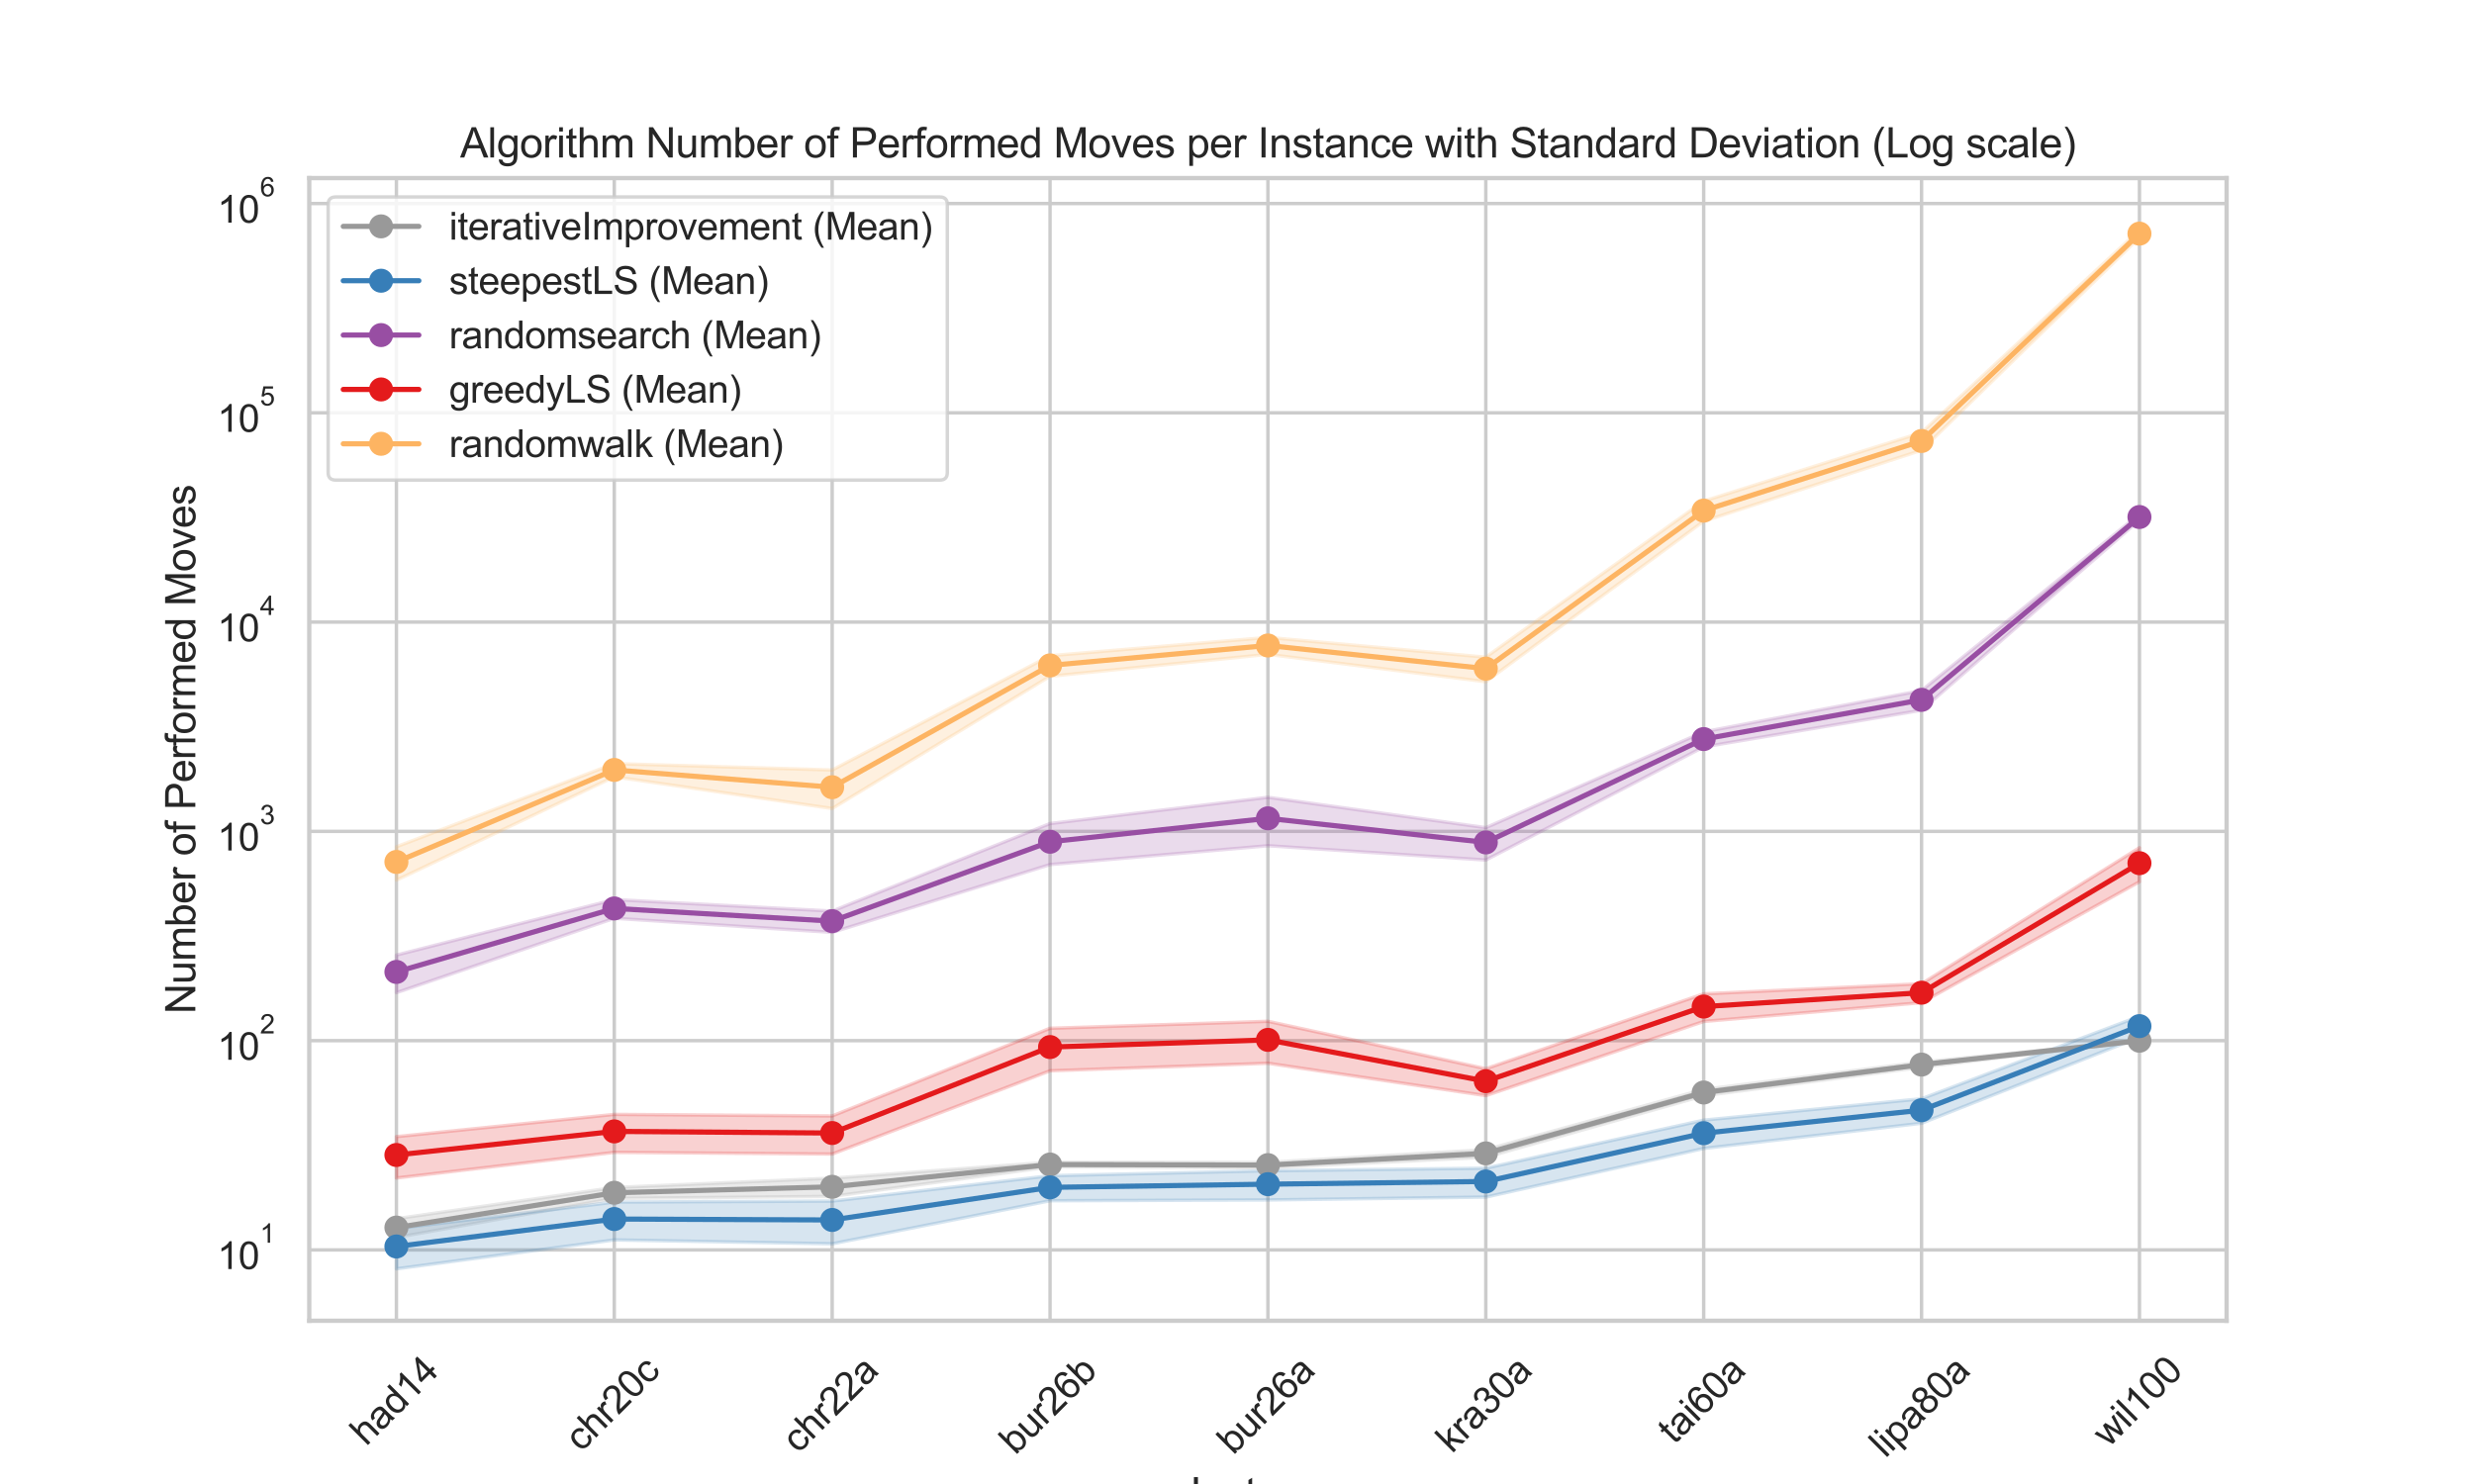 <?xml version="1.0" encoding="utf-8" standalone="no"?>
<!DOCTYPE svg PUBLIC "-//W3C//DTD SVG 1.1//EN"
  "http://www.w3.org/Graphics/SVG/1.1/DTD/svg11.dtd">
<svg xmlns:xlink="http://www.w3.org/1999/xlink" width="720pt" height="432pt" viewBox="0 0 720 432" xmlns="http://www.w3.org/2000/svg" version="1.1">
 <defs>
  <style type="text/css">*{stroke-linejoin: round; stroke-linecap: butt}</style>
 </defs>
 <g id="figure_1">
  <g id="patch_1">
   <path d="M 0 432 
L 720 432 
L 720 0 
L 0 0 
z
" style="fill: #ffffff"/>
  </g>
  <g id="axes_1">
   <g id="patch_2">
    <path d="M 90 384.48 
L 648 384.48 
L 648 51.84 
L 90 51.84 
z
" style="fill: #ffffff"/>
   </g>
   <g id="matplotlib.axis_1">
    <g id="xtick_1">
     <g id="line2d_1">
      <path d="M 115.364 384.48 
L 115.364 51.84 
" clip-path="url(#pacbc049c30)" style="fill: none; stroke: #cccccc; stroke-linecap: round"/>
     </g>
     <g id="text_1">
      <!-- had14 -->
      <g style="fill: #262626" transform="translate(106.561 421.174) rotate(-45) scale(0.11 -0.11)">
       <defs>
        <path id="ArialMT-68" d="M 422 0 
L 422 4581 
L 984 4581 
L 984 2938 
Q 1378 3394 1978 3394 
Q 2347 3394 2619 3248 
Q 2891 3103 3008 2847 
Q 3125 2591 3125 2103 
L 3125 0 
L 2563 0 
L 2563 2103 
Q 2563 2525 2380 2717 
Q 2197 2909 1863 2909 
Q 1613 2909 1392 2779 
Q 1172 2650 1078 2428 
Q 984 2206 984 1816 
L 984 0 
L 422 0 
z
" transform="scale(0.016)"/>
        <path id="ArialMT-61" d="M 2588 409 
Q 2275 144 1986 34 
Q 1697 -75 1366 -75 
Q 819 -75 525 192 
Q 231 459 231 875 
Q 231 1119 342 1320 
Q 453 1522 633 1644 
Q 813 1766 1038 1828 
Q 1203 1872 1538 1913 
Q 2219 1994 2541 2106 
Q 2544 2222 2544 2253 
Q 2544 2597 2384 2738 
Q 2169 2928 1744 2928 
Q 1347 2928 1158 2789 
Q 969 2650 878 2297 
L 328 2372 
Q 403 2725 575 2942 
Q 747 3159 1072 3276 
Q 1397 3394 1825 3394 
Q 2250 3394 2515 3294 
Q 2781 3194 2906 3042 
Q 3031 2891 3081 2659 
Q 3109 2516 3109 2141 
L 3109 1391 
Q 3109 606 3145 398 
Q 3181 191 3288 0 
L 2700 0 
Q 2613 175 2588 409 
z
M 2541 1666 
Q 2234 1541 1622 1453 
Q 1275 1403 1131 1340 
Q 988 1278 909 1158 
Q 831 1038 831 891 
Q 831 666 1001 516 
Q 1172 366 1500 366 
Q 1825 366 2078 508 
Q 2331 650 2450 897 
Q 2541 1088 2541 1459 
L 2541 1666 
z
" transform="scale(0.016)"/>
        <path id="ArialMT-64" d="M 2575 0 
L 2575 419 
Q 2259 -75 1647 -75 
Q 1250 -75 917 144 
Q 584 363 401 755 
Q 219 1147 219 1656 
Q 219 2153 384 2558 
Q 550 2963 881 3178 
Q 1213 3394 1622 3394 
Q 1922 3394 2156 3267 
Q 2391 3141 2538 2938 
L 2538 4581 
L 3097 4581 
L 3097 0 
L 2575 0 
z
M 797 1656 
Q 797 1019 1065 703 
Q 1334 388 1700 388 
Q 2069 388 2326 689 
Q 2584 991 2584 1609 
Q 2584 2291 2321 2609 
Q 2059 2928 1675 2928 
Q 1300 2928 1048 2622 
Q 797 2316 797 1656 
z
" transform="scale(0.016)"/>
        <path id="ArialMT-31" d="M 2384 0 
L 1822 0 
L 1822 3584 
Q 1619 3391 1289 3197 
Q 959 3003 697 2906 
L 697 3450 
Q 1169 3672 1522 3987 
Q 1875 4303 2022 4600 
L 2384 4600 
L 2384 0 
z
" transform="scale(0.016)"/>
        <path id="ArialMT-34" d="M 2069 0 
L 2069 1097 
L 81 1097 
L 81 1613 
L 2172 4581 
L 2631 4581 
L 2631 1613 
L 3250 1613 
L 3250 1097 
L 2631 1097 
L 2631 0 
L 2069 0 
z
M 2069 1613 
L 2069 3678 
L 634 1613 
L 2069 1613 
z
" transform="scale(0.016)"/>
       </defs>
       <use xlink:href="#ArialMT-68"/>
       <use xlink:href="#ArialMT-61" transform="translate(55.615 0)"/>
       <use xlink:href="#ArialMT-64" transform="translate(111.23 0)"/>
       <use xlink:href="#ArialMT-31" transform="translate(166.846 0)"/>
       <use xlink:href="#ArialMT-34" transform="translate(222.461 0)"/>
      </g>
     </g>
    </g>
    <g id="xtick_2">
     <g id="line2d_2">
      <path d="M 178.773 384.48 
L 178.773 51.84 
" clip-path="url(#pacbc049c30)" style="fill: none; stroke: #cccccc; stroke-linecap: round"/>
     </g>
     <g id="text_2">
      <!-- chr20c -->
      <g style="fill: #262626" transform="translate(169.111 422.892) rotate(-45) scale(0.11 -0.11)">
       <defs>
        <path id="ArialMT-63" d="M 2588 1216 
L 3141 1144 
Q 3050 572 2676 248 
Q 2303 -75 1759 -75 
Q 1078 -75 664 370 
Q 250 816 250 1647 
Q 250 2184 428 2587 
Q 606 2991 970 3192 
Q 1334 3394 1763 3394 
Q 2303 3394 2647 3120 
Q 2991 2847 3088 2344 
L 2541 2259 
Q 2463 2594 2264 2762 
Q 2066 2931 1784 2931 
Q 1359 2931 1093 2626 
Q 828 2322 828 1663 
Q 828 994 1084 691 
Q 1341 388 1753 388 
Q 2084 388 2306 591 
Q 2528 794 2588 1216 
z
" transform="scale(0.016)"/>
        <path id="ArialMT-72" d="M 416 0 
L 416 3319 
L 922 3319 
L 922 2816 
Q 1116 3169 1280 3281 
Q 1444 3394 1641 3394 
Q 1925 3394 2219 3213 
L 2025 2691 
Q 1819 2813 1613 2813 
Q 1428 2813 1281 2702 
Q 1134 2591 1072 2394 
Q 978 2094 978 1738 
L 978 0 
L 416 0 
z
" transform="scale(0.016)"/>
        <path id="ArialMT-32" d="M 3222 541 
L 3222 0 
L 194 0 
Q 188 203 259 391 
Q 375 700 629 1000 
Q 884 1300 1366 1694 
Q 2113 2306 2375 2664 
Q 2638 3022 2638 3341 
Q 2638 3675 2398 3904 
Q 2159 4134 1775 4134 
Q 1369 4134 1125 3890 
Q 881 3647 878 3216 
L 300 3275 
Q 359 3922 746 4261 
Q 1134 4600 1788 4600 
Q 2447 4600 2831 4234 
Q 3216 3869 3216 3328 
Q 3216 3053 3103 2787 
Q 2991 2522 2730 2228 
Q 2469 1934 1863 1422 
Q 1356 997 1212 845 
Q 1069 694 975 541 
L 3222 541 
z
" transform="scale(0.016)"/>
        <path id="ArialMT-30" d="M 266 2259 
Q 266 3072 433 3567 
Q 600 4063 929 4331 
Q 1259 4600 1759 4600 
Q 2128 4600 2406 4451 
Q 2684 4303 2865 4023 
Q 3047 3744 3150 3342 
Q 3253 2941 3253 2259 
Q 3253 1453 3087 958 
Q 2922 463 2592 192 
Q 2263 -78 1759 -78 
Q 1097 -78 719 397 
Q 266 969 266 2259 
z
M 844 2259 
Q 844 1131 1108 757 
Q 1372 384 1759 384 
Q 2147 384 2411 759 
Q 2675 1134 2675 2259 
Q 2675 3391 2411 3762 
Q 2147 4134 1753 4134 
Q 1366 4134 1134 3806 
Q 844 3388 844 2259 
z
" transform="scale(0.016)"/>
       </defs>
       <use xlink:href="#ArialMT-63"/>
       <use xlink:href="#ArialMT-68" transform="translate(50 0)"/>
       <use xlink:href="#ArialMT-72" transform="translate(105.615 0)"/>
       <use xlink:href="#ArialMT-32" transform="translate(138.916 0)"/>
       <use xlink:href="#ArialMT-30" transform="translate(194.531 0)"/>
       <use xlink:href="#ArialMT-63" transform="translate(250.146 0)"/>
      </g>
     </g>
    </g>
    <g id="xtick_3">
     <g id="line2d_3">
      <path d="M 242.182 384.48 
L 242.182 51.84 
" clip-path="url(#pacbc049c30)" style="fill: none; stroke: #cccccc; stroke-linecap: round"/>
     </g>
     <g id="text_3">
      <!-- chr22a -->
      <g style="fill: #262626" transform="translate(232.302 423.328) rotate(-45) scale(0.11 -0.11)">
       <use xlink:href="#ArialMT-63"/>
       <use xlink:href="#ArialMT-68" transform="translate(50 0)"/>
       <use xlink:href="#ArialMT-72" transform="translate(105.615 0)"/>
       <use xlink:href="#ArialMT-32" transform="translate(138.916 0)"/>
       <use xlink:href="#ArialMT-32" transform="translate(194.531 0)"/>
       <use xlink:href="#ArialMT-61" transform="translate(250.146 0)"/>
      </g>
     </g>
    </g>
    <g id="xtick_4">
     <g id="line2d_4">
      <path d="M 305.591 384.48 
L 305.591 51.84 
" clip-path="url(#pacbc049c30)" style="fill: none; stroke: #cccccc; stroke-linecap: round"/>
     </g>
     <g id="text_4">
      <!-- bur26b -->
      <g style="fill: #262626" transform="translate(295.493 423.764) rotate(-45) scale(0.11 -0.11)">
       <defs>
        <path id="ArialMT-62" d="M 941 0 
L 419 0 
L 419 4581 
L 981 4581 
L 981 2947 
Q 1338 3394 1891 3394 
Q 2197 3394 2470 3270 
Q 2744 3147 2920 2923 
Q 3097 2700 3197 2384 
Q 3297 2069 3297 1709 
Q 3297 856 2875 390 
Q 2453 -75 1863 -75 
Q 1275 -75 941 416 
L 941 0 
z
M 934 1684 
Q 934 1088 1097 822 
Q 1363 388 1816 388 
Q 2184 388 2453 708 
Q 2722 1028 2722 1663 
Q 2722 2313 2464 2622 
Q 2206 2931 1841 2931 
Q 1472 2931 1203 2611 
Q 934 2291 934 1684 
z
" transform="scale(0.016)"/>
        <path id="ArialMT-75" d="M 2597 0 
L 2597 488 
Q 2209 -75 1544 -75 
Q 1250 -75 995 37 
Q 741 150 617 320 
Q 494 491 444 738 
Q 409 903 409 1263 
L 409 3319 
L 972 3319 
L 972 1478 
Q 972 1038 1006 884 
Q 1059 663 1231 536 
Q 1403 409 1656 409 
Q 1909 409 2131 539 
Q 2353 669 2445 892 
Q 2538 1116 2538 1541 
L 2538 3319 
L 3100 3319 
L 3100 0 
L 2597 0 
z
" transform="scale(0.016)"/>
        <path id="ArialMT-36" d="M 3184 3459 
L 2625 3416 
Q 2550 3747 2413 3897 
Q 2184 4138 1850 4138 
Q 1581 4138 1378 3988 
Q 1113 3794 959 3422 
Q 806 3050 800 2363 
Q 1003 2672 1297 2822 
Q 1591 2972 1913 2972 
Q 2475 2972 2870 2558 
Q 3266 2144 3266 1488 
Q 3266 1056 3080 686 
Q 2894 316 2569 119 
Q 2244 -78 1831 -78 
Q 1128 -78 684 439 
Q 241 956 241 2144 
Q 241 3472 731 4075 
Q 1159 4600 1884 4600 
Q 2425 4600 2770 4297 
Q 3116 3994 3184 3459 
z
M 888 1484 
Q 888 1194 1011 928 
Q 1134 663 1356 523 
Q 1578 384 1822 384 
Q 2178 384 2434 671 
Q 2691 959 2691 1453 
Q 2691 1928 2437 2201 
Q 2184 2475 1800 2475 
Q 1419 2475 1153 2201 
Q 888 1928 888 1484 
z
" transform="scale(0.016)"/>
       </defs>
       <use xlink:href="#ArialMT-62"/>
       <use xlink:href="#ArialMT-75" transform="translate(55.615 0)"/>
       <use xlink:href="#ArialMT-72" transform="translate(111.23 0)"/>
       <use xlink:href="#ArialMT-32" transform="translate(144.531 0)"/>
       <use xlink:href="#ArialMT-36" transform="translate(200.146 0)"/>
       <use xlink:href="#ArialMT-62" transform="translate(255.762 0)"/>
      </g>
     </g>
    </g>
    <g id="xtick_5">
     <g id="line2d_5">
      <path d="M 369 384.48 
L 369 51.84 
" clip-path="url(#pacbc049c30)" style="fill: none; stroke: #cccccc; stroke-linecap: round"/>
     </g>
     <g id="text_5">
      <!-- bur26a -->
      <g style="fill: #262626" transform="translate(358.902 423.764) rotate(-45) scale(0.11 -0.11)">
       <use xlink:href="#ArialMT-62"/>
       <use xlink:href="#ArialMT-75" transform="translate(55.615 0)"/>
       <use xlink:href="#ArialMT-72" transform="translate(111.23 0)"/>
       <use xlink:href="#ArialMT-32" transform="translate(144.531 0)"/>
       <use xlink:href="#ArialMT-36" transform="translate(200.146 0)"/>
       <use xlink:href="#ArialMT-61" transform="translate(255.762 0)"/>
      </g>
     </g>
    </g>
    <g id="xtick_6">
     <g id="line2d_6">
      <path d="M 432.409 384.48 
L 432.409 51.84 
" clip-path="url(#pacbc049c30)" style="fill: none; stroke: #cccccc; stroke-linecap: round"/>
     </g>
     <g id="text_6">
      <!-- kra30a -->
      <g style="fill: #262626" transform="translate(422.53 423.328) rotate(-45) scale(0.11 -0.11)">
       <defs>
        <path id="ArialMT-6b" d="M 425 0 
L 425 4581 
L 988 4581 
L 988 1969 
L 2319 3319 
L 3047 3319 
L 1778 2088 
L 3175 0 
L 2481 0 
L 1384 1697 
L 988 1316 
L 988 0 
L 425 0 
z
" transform="scale(0.016)"/>
        <path id="ArialMT-33" d="M 269 1209 
L 831 1284 
Q 928 806 1161 595 
Q 1394 384 1728 384 
Q 2125 384 2398 659 
Q 2672 934 2672 1341 
Q 2672 1728 2419 1979 
Q 2166 2231 1775 2231 
Q 1616 2231 1378 2169 
L 1441 2663 
Q 1497 2656 1531 2656 
Q 1891 2656 2178 2843 
Q 2466 3031 2466 3422 
Q 2466 3731 2256 3934 
Q 2047 4138 1716 4138 
Q 1388 4138 1169 3931 
Q 950 3725 888 3313 
L 325 3413 
Q 428 3978 793 4289 
Q 1159 4600 1703 4600 
Q 2078 4600 2393 4439 
Q 2709 4278 2876 4000 
Q 3044 3722 3044 3409 
Q 3044 3113 2884 2869 
Q 2725 2625 2413 2481 
Q 2819 2388 3044 2092 
Q 3269 1797 3269 1353 
Q 3269 753 2831 336 
Q 2394 -81 1725 -81 
Q 1122 -81 723 278 
Q 325 638 269 1209 
z
" transform="scale(0.016)"/>
       </defs>
       <use xlink:href="#ArialMT-6b"/>
       <use xlink:href="#ArialMT-72" transform="translate(50 0)"/>
       <use xlink:href="#ArialMT-61" transform="translate(83.301 0)"/>
       <use xlink:href="#ArialMT-33" transform="translate(138.916 0)"/>
       <use xlink:href="#ArialMT-30" transform="translate(194.531 0)"/>
       <use xlink:href="#ArialMT-61" transform="translate(250.146 0)"/>
      </g>
     </g>
    </g>
    <g id="xtick_7">
     <g id="line2d_7">
      <path d="M 495.818 384.48 
L 495.818 51.84 
" clip-path="url(#pacbc049c30)" style="fill: none; stroke: #cccccc; stroke-linecap: round"/>
     </g>
     <g id="text_7">
      <!-- tai60a -->
      <g style="fill: #262626" transform="translate(487.234 420.738) rotate(-45) scale(0.11 -0.11)">
       <defs>
        <path id="ArialMT-74" d="M 1650 503 
L 1731 6 
Q 1494 -44 1306 -44 
Q 1000 -44 831 53 
Q 663 150 594 308 
Q 525 466 525 972 
L 525 2881 
L 113 2881 
L 113 3319 
L 525 3319 
L 525 4141 
L 1084 4478 
L 1084 3319 
L 1650 3319 
L 1650 2881 
L 1084 2881 
L 1084 941 
Q 1084 700 1114 631 
Q 1144 563 1211 522 
Q 1278 481 1403 481 
Q 1497 481 1650 503 
z
" transform="scale(0.016)"/>
        <path id="ArialMT-69" d="M 425 3934 
L 425 4581 
L 988 4581 
L 988 3934 
L 425 3934 
z
M 425 0 
L 425 3319 
L 988 3319 
L 988 0 
L 425 0 
z
" transform="scale(0.016)"/>
       </defs>
       <use xlink:href="#ArialMT-74"/>
       <use xlink:href="#ArialMT-61" transform="translate(27.783 0)"/>
       <use xlink:href="#ArialMT-69" transform="translate(83.398 0)"/>
       <use xlink:href="#ArialMT-36" transform="translate(105.615 0)"/>
       <use xlink:href="#ArialMT-30" transform="translate(161.23 0)"/>
       <use xlink:href="#ArialMT-61" transform="translate(216.846 0)"/>
      </g>
     </g>
    </g>
    <g id="xtick_8">
     <g id="line2d_8">
      <path d="M 559.227 384.48 
L 559.227 51.84 
" clip-path="url(#pacbc049c30)" style="fill: none; stroke: #cccccc; stroke-linecap: round"/>
     </g>
     <g id="text_8">
      <!-- lipa80a -->
      <g style="fill: #262626" transform="translate(548.708 424.654) rotate(-45) scale(0.11 -0.11)">
       <defs>
        <path id="ArialMT-6c" d="M 409 0 
L 409 4581 
L 972 4581 
L 972 0 
L 409 0 
z
" transform="scale(0.016)"/>
        <path id="ArialMT-70" d="M 422 -1272 
L 422 3319 
L 934 3319 
L 934 2888 
Q 1116 3141 1344 3267 
Q 1572 3394 1897 3394 
Q 2322 3394 2647 3175 
Q 2972 2956 3137 2557 
Q 3303 2159 3303 1684 
Q 3303 1175 3120 767 
Q 2938 359 2589 142 
Q 2241 -75 1856 -75 
Q 1575 -75 1351 44 
Q 1128 163 984 344 
L 984 -1272 
L 422 -1272 
z
M 931 1641 
Q 931 1000 1190 694 
Q 1450 388 1819 388 
Q 2194 388 2461 705 
Q 2728 1022 2728 1688 
Q 2728 2322 2467 2637 
Q 2206 2953 1844 2953 
Q 1484 2953 1207 2617 
Q 931 2281 931 1641 
z
" transform="scale(0.016)"/>
        <path id="ArialMT-38" d="M 1131 2484 
Q 781 2613 612 2850 
Q 444 3088 444 3419 
Q 444 3919 803 4259 
Q 1163 4600 1759 4600 
Q 2359 4600 2725 4251 
Q 3091 3903 3091 3403 
Q 3091 3084 2923 2848 
Q 2756 2613 2416 2484 
Q 2838 2347 3058 2040 
Q 3278 1734 3278 1309 
Q 3278 722 2862 322 
Q 2447 -78 1769 -78 
Q 1091 -78 675 323 
Q 259 725 259 1325 
Q 259 1772 486 2073 
Q 713 2375 1131 2484 
z
M 1019 3438 
Q 1019 3113 1228 2906 
Q 1438 2700 1772 2700 
Q 2097 2700 2305 2904 
Q 2513 3109 2513 3406 
Q 2513 3716 2298 3927 
Q 2084 4138 1766 4138 
Q 1444 4138 1231 3931 
Q 1019 3725 1019 3438 
z
M 838 1322 
Q 838 1081 952 856 
Q 1066 631 1291 507 
Q 1516 384 1775 384 
Q 2178 384 2440 643 
Q 2703 903 2703 1303 
Q 2703 1709 2433 1975 
Q 2163 2241 1756 2241 
Q 1359 2241 1098 1978 
Q 838 1716 838 1322 
z
" transform="scale(0.016)"/>
       </defs>
       <use xlink:href="#ArialMT-6c"/>
       <use xlink:href="#ArialMT-69" transform="translate(22.217 0)"/>
       <use xlink:href="#ArialMT-70" transform="translate(44.434 0)"/>
       <use xlink:href="#ArialMT-61" transform="translate(100.049 0)"/>
       <use xlink:href="#ArialMT-38" transform="translate(155.664 0)"/>
       <use xlink:href="#ArialMT-30" transform="translate(211.279 0)"/>
       <use xlink:href="#ArialMT-61" transform="translate(266.895 0)"/>
      </g>
     </g>
    </g>
    <g id="xtick_9">
     <g id="line2d_9">
      <path d="M 622.636 384.48 
L 622.636 51.84 
" clip-path="url(#pacbc049c30)" style="fill: none; stroke: #cccccc; stroke-linecap: round"/>
     </g>
     <g id="text_9">
      <!-- wil100 -->
      <g style="fill: #262626" transform="translate(613.622 421.597) rotate(-45) scale(0.11 -0.11)">
       <defs>
        <path id="ArialMT-77" d="M 1034 0 
L 19 3319 
L 600 3319 
L 1128 1403 
L 1325 691 
Q 1338 744 1497 1375 
L 2025 3319 
L 2603 3319 
L 3100 1394 
L 3266 759 
L 3456 1400 
L 4025 3319 
L 4572 3319 
L 3534 0 
L 2950 0 
L 2422 1988 
L 2294 2553 
L 1622 0 
L 1034 0 
z
" transform="scale(0.016)"/>
       </defs>
       <use xlink:href="#ArialMT-77"/>
       <use xlink:href="#ArialMT-69" transform="translate(72.217 0)"/>
       <use xlink:href="#ArialMT-6c" transform="translate(94.434 0)"/>
       <use xlink:href="#ArialMT-31" transform="translate(116.65 0)"/>
       <use xlink:href="#ArialMT-30" transform="translate(172.266 0)"/>
       <use xlink:href="#ArialMT-30" transform="translate(227.881 0)"/>
      </g>
     </g>
    </g>
    <g id="text_10">
     <!-- Instance -->
     <g style="fill: #262626" transform="translate(346.32 438.789) scale(0.12 -0.12)">
      <defs>
       <path id="ArialMT-49" d="M 597 0 
L 597 4581 
L 1203 4581 
L 1203 0 
L 597 0 
z
" transform="scale(0.016)"/>
       <path id="ArialMT-6e" d="M 422 0 
L 422 3319 
L 928 3319 
L 928 2847 
Q 1294 3394 1984 3394 
Q 2284 3394 2536 3286 
Q 2788 3178 2913 3003 
Q 3038 2828 3088 2588 
Q 3119 2431 3119 2041 
L 3119 0 
L 2556 0 
L 2556 2019 
Q 2556 2363 2490 2533 
Q 2425 2703 2258 2804 
Q 2091 2906 1866 2906 
Q 1506 2906 1245 2678 
Q 984 2450 984 1813 
L 984 0 
L 422 0 
z
" transform="scale(0.016)"/>
       <path id="ArialMT-73" d="M 197 991 
L 753 1078 
Q 800 744 1014 566 
Q 1228 388 1613 388 
Q 2000 388 2187 545 
Q 2375 703 2375 916 
Q 2375 1106 2209 1216 
Q 2094 1291 1634 1406 
Q 1016 1563 777 1677 
Q 538 1791 414 1992 
Q 291 2194 291 2438 
Q 291 2659 392 2848 
Q 494 3038 669 3163 
Q 800 3259 1026 3326 
Q 1253 3394 1513 3394 
Q 1903 3394 2198 3281 
Q 2494 3169 2634 2976 
Q 2775 2784 2828 2463 
L 2278 2388 
Q 2241 2644 2061 2787 
Q 1881 2931 1553 2931 
Q 1166 2931 1000 2803 
Q 834 2675 834 2503 
Q 834 2394 903 2306 
Q 972 2216 1119 2156 
Q 1203 2125 1616 2013 
Q 2213 1853 2448 1751 
Q 2684 1650 2818 1456 
Q 2953 1263 2953 975 
Q 2953 694 2789 445 
Q 2625 197 2315 61 
Q 2006 -75 1616 -75 
Q 969 -75 630 194 
Q 291 463 197 991 
z
" transform="scale(0.016)"/>
       <path id="ArialMT-65" d="M 2694 1069 
L 3275 997 
Q 3138 488 2766 206 
Q 2394 -75 1816 -75 
Q 1088 -75 661 373 
Q 234 822 234 1631 
Q 234 2469 665 2931 
Q 1097 3394 1784 3394 
Q 2450 3394 2872 2941 
Q 3294 2488 3294 1666 
Q 3294 1616 3291 1516 
L 816 1516 
Q 847 969 1125 678 
Q 1403 388 1819 388 
Q 2128 388 2347 550 
Q 2566 713 2694 1069 
z
M 847 1978 
L 2700 1978 
Q 2663 2397 2488 2606 
Q 2219 2931 1791 2931 
Q 1403 2931 1139 2672 
Q 875 2413 847 1978 
z
" transform="scale(0.016)"/>
      </defs>
      <use xlink:href="#ArialMT-49"/>
      <use xlink:href="#ArialMT-6e" transform="translate(27.783 0)"/>
      <use xlink:href="#ArialMT-73" transform="translate(83.398 0)"/>
      <use xlink:href="#ArialMT-74" transform="translate(133.398 0)"/>
      <use xlink:href="#ArialMT-61" transform="translate(161.182 0)"/>
      <use xlink:href="#ArialMT-6e" transform="translate(216.797 0)"/>
      <use xlink:href="#ArialMT-63" transform="translate(272.412 0)"/>
      <use xlink:href="#ArialMT-65" transform="translate(322.412 0)"/>
     </g>
    </g>
   </g>
   <g id="matplotlib.axis_2">
    <g id="ytick_1">
     <g id="line2d_10">
      <path d="M 90 363.867 
L 648 363.867 
" clip-path="url(#pacbc049c30)" style="fill: none; stroke: #cccccc; stroke-linecap: round"/>
     </g>
     <g id="text_11">
      <!-- $\mathdefault{10^{1}}$ -->
      <g style="fill: #262626" transform="translate(63.23 369.539) scale(0.11 -0.11)">
       <use xlink:href="#ArialMT-31" transform="translate(0 0.994)"/>
       <use xlink:href="#ArialMT-30" transform="translate(55.615 0.994)"/>
       <use xlink:href="#ArialMT-31" transform="translate(112.973 70.688) scale(0.7)"/>
      </g>
     </g>
    </g>
    <g id="ytick_2">
     <g id="line2d_11">
      <path d="M 90 302.945 
L 648 302.945 
" clip-path="url(#pacbc049c30)" style="fill: none; stroke: #cccccc; stroke-linecap: round"/>
     </g>
     <g id="text_12">
      <!-- $\mathdefault{10^{2}}$ -->
      <g style="fill: #262626" transform="translate(63.23 308.617) scale(0.11 -0.11)">
       <use xlink:href="#ArialMT-31" transform="translate(0 0.994)"/>
       <use xlink:href="#ArialMT-30" transform="translate(55.615 0.994)"/>
       <use xlink:href="#ArialMT-32" transform="translate(112.973 70.688) scale(0.7)"/>
      </g>
     </g>
    </g>
    <g id="ytick_3">
     <g id="line2d_12">
      <path d="M 90 242.023 
L 648 242.023 
" clip-path="url(#pacbc049c30)" style="fill: none; stroke: #cccccc; stroke-linecap: round"/>
     </g>
     <g id="text_13">
      <!-- $\mathdefault{10^{3}}$ -->
      <g style="fill: #262626" transform="translate(63.23 247.695) scale(0.11 -0.11)">
       <use xlink:href="#ArialMT-31" transform="translate(0 0.994)"/>
       <use xlink:href="#ArialMT-30" transform="translate(55.615 0.994)"/>
       <use xlink:href="#ArialMT-33" transform="translate(112.973 70.688) scale(0.7)"/>
      </g>
     </g>
    </g>
    <g id="ytick_4">
     <g id="line2d_13">
      <path d="M 90 181.101 
L 648 181.101 
" clip-path="url(#pacbc049c30)" style="fill: none; stroke: #cccccc; stroke-linecap: round"/>
     </g>
     <g id="text_14">
      <!-- $\mathdefault{10^{4}}$ -->
      <g style="fill: #262626" transform="translate(63.23 186.718) scale(0.11 -0.11)">
       <use xlink:href="#ArialMT-31" transform="translate(0 0.202)"/>
       <use xlink:href="#ArialMT-30" transform="translate(55.615 0.202)"/>
       <use xlink:href="#ArialMT-34" transform="translate(112.973 69.895) scale(0.7)"/>
      </g>
     </g>
    </g>
    <g id="ytick_5">
     <g id="line2d_14">
      <path d="M 90 120.18 
L 648 120.18 
" clip-path="url(#pacbc049c30)" style="fill: none; stroke: #cccccc; stroke-linecap: round"/>
     </g>
     <g id="text_15">
      <!-- $\mathdefault{10^{5}}$ -->
      <g style="fill: #262626" transform="translate(63.23 125.796) scale(0.11 -0.11)">
       <defs>
        <path id="ArialMT-35" d="M 266 1200 
L 856 1250 
Q 922 819 1161 601 
Q 1400 384 1738 384 
Q 2144 384 2425 690 
Q 2706 997 2706 1503 
Q 2706 1984 2436 2262 
Q 2166 2541 1728 2541 
Q 1456 2541 1237 2417 
Q 1019 2294 894 2097 
L 366 2166 
L 809 4519 
L 3088 4519 
L 3088 3981 
L 1259 3981 
L 1013 2750 
Q 1425 3038 1878 3038 
Q 2478 3038 2890 2622 
Q 3303 2206 3303 1553 
Q 3303 931 2941 478 
Q 2500 -78 1738 -78 
Q 1113 -78 717 272 
Q 322 622 266 1200 
z
" transform="scale(0.016)"/>
       </defs>
       <use xlink:href="#ArialMT-31" transform="translate(0 0.88)"/>
       <use xlink:href="#ArialMT-30" transform="translate(55.615 0.88)"/>
       <use xlink:href="#ArialMT-35" transform="translate(112.973 70.573) scale(0.7)"/>
      </g>
     </g>
    </g>
    <g id="ytick_6">
     <g id="line2d_15">
      <path d="M 90 59.258 
L 648 59.258 
" clip-path="url(#pacbc049c30)" style="fill: none; stroke: #cccccc; stroke-linecap: round"/>
     </g>
     <g id="text_16">
      <!-- $\mathdefault{10^{6}}$ -->
      <g style="fill: #262626" transform="translate(63.23 64.93) scale(0.11 -0.11)">
       <use xlink:href="#ArialMT-31" transform="translate(0 0.994)"/>
       <use xlink:href="#ArialMT-30" transform="translate(55.615 0.994)"/>
       <use xlink:href="#ArialMT-36" transform="translate(112.973 70.688) scale(0.7)"/>
      </g>
     </g>
    </g>
    <g id="ytick_7"/>
    <g id="ytick_8"/>
    <g id="ytick_9"/>
    <g id="ytick_10"/>
    <g id="ytick_11"/>
    <g id="ytick_12"/>
    <g id="ytick_13"/>
    <g id="ytick_14"/>
    <g id="ytick_15"/>
    <g id="ytick_16"/>
    <g id="ytick_17"/>
    <g id="ytick_18"/>
    <g id="ytick_19"/>
    <g id="ytick_20"/>
    <g id="ytick_21"/>
    <g id="ytick_22"/>
    <g id="ytick_23"/>
    <g id="ytick_24"/>
    <g id="ytick_25"/>
    <g id="ytick_26"/>
    <g id="ytick_27"/>
    <g id="ytick_28"/>
    <g id="ytick_29"/>
    <g id="ytick_30"/>
    <g id="ytick_31"/>
    <g id="ytick_32"/>
    <g id="ytick_33"/>
    <g id="ytick_34"/>
    <g id="ytick_35"/>
    <g id="ytick_36"/>
    <g id="ytick_37"/>
    <g id="ytick_38"/>
    <g id="ytick_39"/>
    <g id="ytick_40"/>
    <g id="ytick_41"/>
    <g id="ytick_42"/>
    <g id="ytick_43"/>
    <g id="ytick_44"/>
    <g id="ytick_45"/>
    <g id="ytick_46"/>
    <g id="ytick_47"/>
    <g id="ytick_48"/>
    <g id="ytick_49"/>
    <g id="ytick_50"/>
    <g id="ytick_51"/>
    <g id="text_17">
     <!-- Number of Performed Moves -->
     <g style="fill: #262626" transform="translate(56.845 295.182) rotate(-90) scale(0.12 -0.12)">
      <defs>
       <path id="ArialMT-4e" d="M 488 0 
L 488 4581 
L 1109 4581 
L 3516 984 
L 3516 4581 
L 4097 4581 
L 4097 0 
L 3475 0 
L 1069 3600 
L 1069 0 
L 488 0 
z
" transform="scale(0.016)"/>
       <path id="ArialMT-6d" d="M 422 0 
L 422 3319 
L 925 3319 
L 925 2853 
Q 1081 3097 1340 3245 
Q 1600 3394 1931 3394 
Q 2300 3394 2536 3241 
Q 2772 3088 2869 2813 
Q 3263 3394 3894 3394 
Q 4388 3394 4653 3120 
Q 4919 2847 4919 2278 
L 4919 0 
L 4359 0 
L 4359 2091 
Q 4359 2428 4304 2576 
Q 4250 2725 4106 2815 
Q 3963 2906 3769 2906 
Q 3419 2906 3187 2673 
Q 2956 2441 2956 1928 
L 2956 0 
L 2394 0 
L 2394 2156 
Q 2394 2531 2256 2718 
Q 2119 2906 1806 2906 
Q 1569 2906 1367 2781 
Q 1166 2656 1075 2415 
Q 984 2175 984 1722 
L 984 0 
L 422 0 
z
" transform="scale(0.016)"/>
       <path id="ArialMT-20" transform="scale(0.016)"/>
       <path id="ArialMT-6f" d="M 213 1659 
Q 213 2581 725 3025 
Q 1153 3394 1769 3394 
Q 2453 3394 2887 2945 
Q 3322 2497 3322 1706 
Q 3322 1066 3130 698 
Q 2938 331 2570 128 
Q 2203 -75 1769 -75 
Q 1072 -75 642 372 
Q 213 819 213 1659 
z
M 791 1659 
Q 791 1022 1069 705 
Q 1347 388 1769 388 
Q 2188 388 2466 706 
Q 2744 1025 2744 1678 
Q 2744 2294 2464 2611 
Q 2184 2928 1769 2928 
Q 1347 2928 1069 2612 
Q 791 2297 791 1659 
z
" transform="scale(0.016)"/>
       <path id="ArialMT-66" d="M 556 0 
L 556 2881 
L 59 2881 
L 59 3319 
L 556 3319 
L 556 3672 
Q 556 4006 616 4169 
Q 697 4388 901 4523 
Q 1106 4659 1475 4659 
Q 1713 4659 2000 4603 
L 1916 4113 
Q 1741 4144 1584 4144 
Q 1328 4144 1222 4034 
Q 1116 3925 1116 3625 
L 1116 3319 
L 1763 3319 
L 1763 2881 
L 1116 2881 
L 1116 0 
L 556 0 
z
" transform="scale(0.016)"/>
       <path id="ArialMT-50" d="M 494 0 
L 494 4581 
L 2222 4581 
Q 2678 4581 2919 4538 
Q 3256 4481 3484 4323 
Q 3713 4166 3852 3881 
Q 3991 3597 3991 3256 
Q 3991 2672 3619 2267 
Q 3247 1863 2275 1863 
L 1100 1863 
L 1100 0 
L 494 0 
z
M 1100 2403 
L 2284 2403 
Q 2872 2403 3119 2622 
Q 3366 2841 3366 3238 
Q 3366 3525 3220 3729 
Q 3075 3934 2838 4000 
Q 2684 4041 2272 4041 
L 1100 4041 
L 1100 2403 
z
" transform="scale(0.016)"/>
       <path id="ArialMT-4d" d="M 475 0 
L 475 4581 
L 1388 4581 
L 2472 1338 
Q 2622 884 2691 659 
Q 2769 909 2934 1394 
L 4031 4581 
L 4847 4581 
L 4847 0 
L 4263 0 
L 4263 3834 
L 2931 0 
L 2384 0 
L 1059 3900 
L 1059 0 
L 475 0 
z
" transform="scale(0.016)"/>
       <path id="ArialMT-76" d="M 1344 0 
L 81 3319 
L 675 3319 
L 1388 1331 
Q 1503 1009 1600 663 
Q 1675 925 1809 1294 
L 2547 3319 
L 3125 3319 
L 1869 0 
L 1344 0 
z
" transform="scale(0.016)"/>
      </defs>
      <use xlink:href="#ArialMT-4e"/>
      <use xlink:href="#ArialMT-75" transform="translate(72.217 0)"/>
      <use xlink:href="#ArialMT-6d" transform="translate(127.832 0)"/>
      <use xlink:href="#ArialMT-62" transform="translate(211.133 0)"/>
      <use xlink:href="#ArialMT-65" transform="translate(266.748 0)"/>
      <use xlink:href="#ArialMT-72" transform="translate(322.363 0)"/>
      <use xlink:href="#ArialMT-20" transform="translate(355.664 0)"/>
      <use xlink:href="#ArialMT-6f" transform="translate(383.447 0)"/>
      <use xlink:href="#ArialMT-66" transform="translate(439.062 0)"/>
      <use xlink:href="#ArialMT-20" transform="translate(466.846 0)"/>
      <use xlink:href="#ArialMT-50" transform="translate(494.629 0)"/>
      <use xlink:href="#ArialMT-65" transform="translate(561.328 0)"/>
      <use xlink:href="#ArialMT-72" transform="translate(616.943 0)"/>
      <use xlink:href="#ArialMT-66" transform="translate(650.244 0)"/>
      <use xlink:href="#ArialMT-6f" transform="translate(678.027 0)"/>
      <use xlink:href="#ArialMT-72" transform="translate(733.643 0)"/>
      <use xlink:href="#ArialMT-6d" transform="translate(766.943 0)"/>
      <use xlink:href="#ArialMT-65" transform="translate(850.244 0)"/>
      <use xlink:href="#ArialMT-64" transform="translate(905.859 0)"/>
      <use xlink:href="#ArialMT-20" transform="translate(961.475 0)"/>
      <use xlink:href="#ArialMT-4d" transform="translate(989.258 0)"/>
      <use xlink:href="#ArialMT-6f" transform="translate(1072.559 0)"/>
      <use xlink:href="#ArialMT-76" transform="translate(1128.174 0)"/>
      <use xlink:href="#ArialMT-65" transform="translate(1178.174 0)"/>
      <use xlink:href="#ArialMT-73" transform="translate(1233.789 0)"/>
     </g>
    </g>
   </g>
   <g id="FillBetweenPolyCollection_1">
    <defs>
     <path id="m2b87728171" d="M 115.364 -77.243 
L 115.364 -71.761 
L 178.773 -83.136 
L 242.182 -83.718 
L 305.591 -92.306 
L 369 -92.011 
L 432.409 -95.116 
L 495.818 -113.026 
L 559.227 -121.327 
L 622.636 -128.952 
L 622.636 -129.115 
L 622.636 -129.115 
L 559.227 -122.834 
L 495.818 -114.877 
L 432.409 -97.335 
L 369 -93.64 
L 305.591 -93.684 
L 242.182 -89.039 
L 178.773 -86.325 
L 115.364 -77.243 
z
" style="stroke: #999999; stroke-opacity: 0.2"/>
    </defs>
    <g clip-path="url(#pacbc049c30)">
     <use xlink:href="#m2b87728171" x="0" y="432" style="fill: #999999; fill-opacity: 0.2; stroke: #999999; stroke-opacity: 0.2"/>
    </g>
   </g>
   <g id="FillBetweenPolyCollection_2">
    <defs>
     <path id="m5e2a841635" d="M 115.364 -74.363 
L 115.364 -62.64 
L 178.773 -71.054 
L 242.182 -69.923 
L 305.591 -82.456 
L 369 -82.69 
L 432.409 -83.52 
L 495.818 -97.68 
L 559.227 -105.016 
L 622.636 -130.075 
L 622.636 -136.16 
L 622.636 -136.16 
L 559.227 -112.152 
L 495.818 -105.92 
L 432.409 -91.941 
L 369 -91.19 
L 305.591 -89.749 
L 242.182 -82.359 
L 178.773 -82.068 
L 115.364 -74.363 
z
" style="stroke: #377eb8; stroke-opacity: 0.2"/>
    </defs>
    <g clip-path="url(#pacbc049c30)">
     <use xlink:href="#m5e2a841635" x="0" y="432" style="fill: #377eb8; fill-opacity: 0.2; stroke: #377eb8; stroke-opacity: 0.2"/>
    </g>
   </g>
   <g id="FillBetweenPolyCollection_3">
    <defs>
     <path id="mda7b52cb8b" d="M 115.364 -153.98 
L 115.364 -143.027 
L 178.773 -164.69 
L 242.182 -160.572 
L 305.591 -180.317 
L 369 -185.799 
L 432.409 -181.639 
L 495.818 -214.563 
L 559.227 -225.249 
L 622.636 -280.616 
L 622.636 -282.35 
L 622.636 -282.35 
L 559.227 -230.991 
L 495.818 -218.963 
L 432.409 -191.065 
L 369 -199.904 
L 305.591 -192.267 
L 242.182 -166.773 
L 178.773 -170.131 
L 115.364 -153.98 
z
" style="stroke: #984ea3; stroke-opacity: 0.2"/>
    </defs>
    <g clip-path="url(#pacbc049c30)">
     <use xlink:href="#mda7b52cb8b" x="0" y="432" style="fill: #984ea3; fill-opacity: 0.2; stroke: #984ea3; stroke-opacity: 0.2"/>
    </g>
   </g>
   <g id="FillBetweenPolyCollection_4">
    <defs>
     <path id="m07d25f91c4" d="M 115.364 -101.123 
L 115.364 -89.072 
L 178.773 -96.54 
L 242.182 -96.051 
L 305.591 -120.287 
L 369 -122.483 
L 432.409 -113.049 
L 495.818 -134.652 
L 559.227 -140.124 
L 622.636 -175.3 
L 622.636 -185.224 
L 622.636 -185.224 
L 559.227 -145.638 
L 495.818 -142.693 
L 432.409 -120.884 
L 369 -134.694 
L 305.591 -132.667 
L 242.182 -107.137 
L 178.773 -107.596 
L 115.364 -101.123 
z
" style="stroke: #e41a1c; stroke-opacity: 0.2"/>
    </defs>
    <g clip-path="url(#pacbc049c30)">
     <use xlink:href="#m07d25f91c4" x="0" y="432" style="fill: #e41a1c; fill-opacity: 0.2; stroke: #e41a1c; stroke-opacity: 0.2"/>
    </g>
   </g>
   <g id="FillBetweenPolyCollection_5">
    <defs>
     <path id="m7298dddaa9" d="M 115.364 -185.506 
L 115.364 -175.771 
L 178.773 -205.876 
L 242.182 -196.628 
L 305.591 -235.136 
L 369 -241.52 
L 432.409 -233.543 
L 495.818 -280.267 
L 559.227 -300.936 
L 622.636 -362.893 
L 622.636 -365.04 
L 622.636 -365.04 
L 559.227 -306.07 
L 495.818 -286.13 
L 432.409 -240.692 
L 369 -246.448 
L 305.591 -241.123 
L 242.182 -207.856 
L 178.773 -209.721 
L 115.364 -185.506 
z
" style="stroke: #fdb462; stroke-opacity: 0.2"/>
    </defs>
    <g clip-path="url(#pacbc049c30)">
     <use xlink:href="#m7298dddaa9" x="0" y="432" style="fill: #fdb462; fill-opacity: 0.2; stroke: #fdb462; stroke-opacity: 0.2"/>
    </g>
   </g>
   <g id="line2d_16">
    <path d="M 115.364 357.356 
L 178.773 347.221 
L 242.182 345.488 
L 305.591 338.996 
L 369 339.162 
L 432.409 335.752 
L 495.818 318.032 
L 559.227 309.909 
L 622.636 302.966 
" clip-path="url(#pacbc049c30)" style="fill: none; stroke: #999999; stroke-width: 1.5; stroke-linecap: round"/>
    <defs>
     <path id="mb5c8024d35" d="M 0 3 
C 0.796 3 1.559 2.684 2.121 2.121 
C 2.684 1.559 3 0.796 3 0 
C 3 -0.796 2.684 -1.559 2.121 -2.121 
C 1.559 -2.684 0.796 -3 0 -3 
C -0.796 -3 -1.559 -2.684 -2.121 -2.121 
C -2.684 -1.559 -3 -0.796 -3 0 
C -3 0.796 -2.684 1.559 -2.121 2.121 
C -1.559 2.684 -0.796 3 0 3 
z
" style="stroke: #999999"/>
    </defs>
    <g clip-path="url(#pacbc049c30)">
     <use xlink:href="#mb5c8024d35" x="115.364" y="357.356" style="fill: #999999; stroke: #999999"/>
     <use xlink:href="#mb5c8024d35" x="178.773" y="347.221" style="fill: #999999; stroke: #999999"/>
     <use xlink:href="#mb5c8024d35" x="242.182" y="345.488" style="fill: #999999; stroke: #999999"/>
     <use xlink:href="#mb5c8024d35" x="305.591" y="338.996" style="fill: #999999; stroke: #999999"/>
     <use xlink:href="#mb5c8024d35" x="369" y="339.162" style="fill: #999999; stroke: #999999"/>
     <use xlink:href="#mb5c8024d35" x="432.409" y="335.752" style="fill: #999999; stroke: #999999"/>
     <use xlink:href="#mb5c8024d35" x="495.818" y="318.032" style="fill: #999999; stroke: #999999"/>
     <use xlink:href="#mb5c8024d35" x="559.227" y="309.909" style="fill: #999999; stroke: #999999"/>
     <use xlink:href="#mb5c8024d35" x="622.636" y="302.966" style="fill: #999999; stroke: #999999"/>
    </g>
   </g>
   <g id="line2d_17">
    <path d="M 115.364 362.855 
L 178.773 354.87 
L 242.182 355.135 
L 305.591 345.647 
L 369 344.72 
L 432.409 343.936 
L 495.818 329.881 
L 559.227 323.176 
L 622.636 298.708 
" clip-path="url(#pacbc049c30)" style="fill: none; stroke: #377eb8; stroke-width: 1.5; stroke-linecap: round"/>
    <defs>
     <path id="m9c6096a23f" d="M 0 3 
C 0.796 3 1.559 2.684 2.121 2.121 
C 2.684 1.559 3 0.796 3 0 
C 3 -0.796 2.684 -1.559 2.121 -2.121 
C 1.559 -2.684 0.796 -3 0 -3 
C -0.796 -3 -1.559 -2.684 -2.121 -2.121 
C -2.684 -1.559 -3 -0.796 -3 0 
C -3 0.796 -2.684 1.559 -2.121 2.121 
C -1.559 2.684 -0.796 3 0 3 
z
" style="stroke: #377eb8"/>
    </defs>
    <g clip-path="url(#pacbc049c30)">
     <use xlink:href="#m9c6096a23f" x="115.364" y="362.855" style="fill: #377eb8; stroke: #377eb8"/>
     <use xlink:href="#m9c6096a23f" x="178.773" y="354.87" style="fill: #377eb8; stroke: #377eb8"/>
     <use xlink:href="#m9c6096a23f" x="242.182" y="355.135" style="fill: #377eb8; stroke: #377eb8"/>
     <use xlink:href="#m9c6096a23f" x="305.591" y="345.647" style="fill: #377eb8; stroke: #377eb8"/>
     <use xlink:href="#m9c6096a23f" x="369" y="344.72" style="fill: #377eb8; stroke: #377eb8"/>
     <use xlink:href="#m9c6096a23f" x="432.409" y="343.936" style="fill: #377eb8; stroke: #377eb8"/>
     <use xlink:href="#m9c6096a23f" x="495.818" y="329.881" style="fill: #377eb8; stroke: #377eb8"/>
     <use xlink:href="#m9c6096a23f" x="559.227" y="323.176" style="fill: #377eb8; stroke: #377eb8"/>
     <use xlink:href="#m9c6096a23f" x="622.636" y="298.708" style="fill: #377eb8; stroke: #377eb8"/>
    </g>
   </g>
   <g id="line2d_18">
    <path d="M 115.364 282.933 
L 178.773 264.45 
L 242.182 268.146 
L 305.591 245.039 
L 369 238.219 
L 432.409 245.231 
L 495.818 215.146 
L 559.227 203.725 
L 622.636 150.503 
" clip-path="url(#pacbc049c30)" style="fill: none; stroke: #984ea3; stroke-width: 1.5; stroke-linecap: round"/>
    <defs>
     <path id="m337d9fde59" d="M 0 3 
C 0.796 3 1.559 2.684 2.121 2.121 
C 2.684 1.559 3 0.796 3 0 
C 3 -0.796 2.684 -1.559 2.121 -2.121 
C 1.559 -2.684 0.796 -3 0 -3 
C -0.796 -3 -1.559 -2.684 -2.121 -2.121 
C -2.684 -1.559 -3 -0.796 -3 0 
C -3 0.796 -2.684 1.559 -2.121 2.121 
C -1.559 2.684 -0.796 3 0 3 
z
" style="stroke: #984ea3"/>
    </defs>
    <g clip-path="url(#pacbc049c30)">
     <use xlink:href="#m337d9fde59" x="115.364" y="282.933" style="fill: #984ea3; stroke: #984ea3"/>
     <use xlink:href="#m337d9fde59" x="178.773" y="264.45" style="fill: #984ea3; stroke: #984ea3"/>
     <use xlink:href="#m337d9fde59" x="242.182" y="268.146" style="fill: #984ea3; stroke: #984ea3"/>
     <use xlink:href="#m337d9fde59" x="305.591" y="245.039" style="fill: #984ea3; stroke: #984ea3"/>
     <use xlink:href="#m337d9fde59" x="369" y="238.219" style="fill: #984ea3; stroke: #984ea3"/>
     <use xlink:href="#m337d9fde59" x="432.409" y="245.231" style="fill: #984ea3; stroke: #984ea3"/>
     <use xlink:href="#m337d9fde59" x="495.818" y="215.146" style="fill: #984ea3; stroke: #984ea3"/>
     <use xlink:href="#m337d9fde59" x="559.227" y="203.725" style="fill: #984ea3; stroke: #984ea3"/>
     <use xlink:href="#m337d9fde59" x="622.636" y="150.503" style="fill: #984ea3; stroke: #984ea3"/>
    </g>
   </g>
   <g id="line2d_19">
    <path d="M 115.364 336.222 
L 178.773 329.359 
L 242.182 329.829 
L 305.591 304.806 
L 369 302.713 
L 432.409 314.745 
L 495.818 293.023 
L 559.227 288.976 
L 622.636 251.276 
" clip-path="url(#pacbc049c30)" style="fill: none; stroke: #e41a1c; stroke-width: 1.5; stroke-linecap: round"/>
    <defs>
     <path id="mb83b86c0ca" d="M 0 3 
C 0.796 3 1.559 2.684 2.121 2.121 
C 2.684 1.559 3 0.796 3 0 
C 3 -0.796 2.684 -1.559 2.121 -2.121 
C 1.559 -2.684 0.796 -3 0 -3 
C -0.796 -3 -1.559 -2.684 -2.121 -2.121 
C -2.684 -1.559 -3 -0.796 -3 0 
C -3 0.796 -2.684 1.559 -2.121 2.121 
C -1.559 2.684 -0.796 3 0 3 
z
" style="stroke: #e41a1c"/>
    </defs>
    <g clip-path="url(#pacbc049c30)">
     <use xlink:href="#mb83b86c0ca" x="115.364" y="336.222" style="fill: #e41a1c; stroke: #e41a1c"/>
     <use xlink:href="#mb83b86c0ca" x="178.773" y="329.359" style="fill: #e41a1c; stroke: #e41a1c"/>
     <use xlink:href="#mb83b86c0ca" x="242.182" y="329.829" style="fill: #e41a1c; stroke: #e41a1c"/>
     <use xlink:href="#mb83b86c0ca" x="305.591" y="304.806" style="fill: #e41a1c; stroke: #e41a1c"/>
     <use xlink:href="#mb83b86c0ca" x="369" y="302.713" style="fill: #e41a1c; stroke: #e41a1c"/>
     <use xlink:href="#mb83b86c0ca" x="432.409" y="314.745" style="fill: #e41a1c; stroke: #e41a1c"/>
     <use xlink:href="#mb83b86c0ca" x="495.818" y="293.023" style="fill: #e41a1c; stroke: #e41a1c"/>
     <use xlink:href="#mb83b86c0ca" x="559.227" y="288.976" style="fill: #e41a1c; stroke: #e41a1c"/>
     <use xlink:href="#mb83b86c0ca" x="622.636" y="251.276" style="fill: #e41a1c; stroke: #e41a1c"/>
    </g>
   </g>
   <g id="line2d_20">
    <path d="M 115.364 250.916 
L 178.773 224.132 
L 242.182 229.166 
L 305.591 193.702 
L 369 187.902 
L 432.409 194.641 
L 495.818 148.64 
L 559.227 128.373 
L 622.636 68.012 
" clip-path="url(#pacbc049c30)" style="fill: none; stroke: #fdb462; stroke-width: 1.5; stroke-linecap: round"/>
    <defs>
     <path id="m35c33cff0b" d="M 0 3 
C 0.796 3 1.559 2.684 2.121 2.121 
C 2.684 1.559 3 0.796 3 0 
C 3 -0.796 2.684 -1.559 2.121 -2.121 
C 1.559 -2.684 0.796 -3 0 -3 
C -0.796 -3 -1.559 -2.684 -2.121 -2.121 
C -2.684 -1.559 -3 -0.796 -3 0 
C -3 0.796 -2.684 1.559 -2.121 2.121 
C -1.559 2.684 -0.796 3 0 3 
z
" style="stroke: #fdb462"/>
    </defs>
    <g clip-path="url(#pacbc049c30)">
     <use xlink:href="#m35c33cff0b" x="115.364" y="250.916" style="fill: #fdb462; stroke: #fdb462"/>
     <use xlink:href="#m35c33cff0b" x="178.773" y="224.132" style="fill: #fdb462; stroke: #fdb462"/>
     <use xlink:href="#m35c33cff0b" x="242.182" y="229.166" style="fill: #fdb462; stroke: #fdb462"/>
     <use xlink:href="#m35c33cff0b" x="305.591" y="193.702" style="fill: #fdb462; stroke: #fdb462"/>
     <use xlink:href="#m35c33cff0b" x="369" y="187.902" style="fill: #fdb462; stroke: #fdb462"/>
     <use xlink:href="#m35c33cff0b" x="432.409" y="194.641" style="fill: #fdb462; stroke: #fdb462"/>
     <use xlink:href="#m35c33cff0b" x="495.818" y="148.64" style="fill: #fdb462; stroke: #fdb462"/>
     <use xlink:href="#m35c33cff0b" x="559.227" y="128.373" style="fill: #fdb462; stroke: #fdb462"/>
     <use xlink:href="#m35c33cff0b" x="622.636" y="68.012" style="fill: #fdb462; stroke: #fdb462"/>
    </g>
   </g>
   <g id="patch_3">
    <path d="M 90 384.48 
L 90 51.84 
" style="fill: none; stroke: #cccccc; stroke-width: 1.25; stroke-linejoin: miter; stroke-linecap: square"/>
   </g>
   <g id="patch_4">
    <path d="M 648 384.48 
L 648 51.84 
" style="fill: none; stroke: #cccccc; stroke-width: 1.25; stroke-linejoin: miter; stroke-linecap: square"/>
   </g>
   <g id="patch_5">
    <path d="M 90 384.48 
L 648 384.48 
" style="fill: none; stroke: #cccccc; stroke-width: 1.25; stroke-linejoin: miter; stroke-linecap: square"/>
   </g>
   <g id="patch_6">
    <path d="M 90 51.84 
L 648 51.84 
" style="fill: none; stroke: #cccccc; stroke-width: 1.25; stroke-linejoin: miter; stroke-linecap: square"/>
   </g>
   <g id="text_18">
    <!-- Algorithm Number of Performed Moves per Instance with Standard Deviation (Log scale) -->
    <g style="fill: #262626" transform="translate(133.908 45.84) scale(0.12 -0.12)">
     <defs>
      <path id="ArialMT-41" d="M -9 0 
L 1750 4581 
L 2403 4581 
L 4278 0 
L 3588 0 
L 3053 1388 
L 1138 1388 
L 634 0 
L -9 0 
z
M 1313 1881 
L 2866 1881 
L 2388 3150 
Q 2169 3728 2063 4100 
Q 1975 3659 1816 3225 
L 1313 1881 
z
" transform="scale(0.016)"/>
      <path id="ArialMT-67" d="M 319 -275 
L 866 -356 
Q 900 -609 1056 -725 
Q 1266 -881 1628 -881 
Q 2019 -881 2231 -725 
Q 2444 -569 2519 -288 
Q 2563 -116 2559 434 
Q 2191 0 1641 0 
Q 956 0 581 494 
Q 206 988 206 1678 
Q 206 2153 378 2554 
Q 550 2956 876 3175 
Q 1203 3394 1644 3394 
Q 2231 3394 2613 2919 
L 2613 3319 
L 3131 3319 
L 3131 450 
Q 3131 -325 2973 -648 
Q 2816 -972 2473 -1159 
Q 2131 -1347 1631 -1347 
Q 1038 -1347 672 -1080 
Q 306 -813 319 -275 
z
M 784 1719 
Q 784 1066 1043 766 
Q 1303 466 1694 466 
Q 2081 466 2343 764 
Q 2606 1063 2606 1700 
Q 2606 2309 2336 2618 
Q 2066 2928 1684 2928 
Q 1309 2928 1046 2623 
Q 784 2319 784 1719 
z
" transform="scale(0.016)"/>
      <path id="ArialMT-53" d="M 288 1472 
L 859 1522 
Q 900 1178 1048 958 
Q 1197 738 1509 602 
Q 1822 466 2213 466 
Q 2559 466 2825 569 
Q 3091 672 3220 851 
Q 3350 1031 3350 1244 
Q 3350 1459 3225 1620 
Q 3100 1781 2813 1891 
Q 2628 1963 1997 2114 
Q 1366 2266 1113 2400 
Q 784 2572 623 2826 
Q 463 3081 463 3397 
Q 463 3744 659 4045 
Q 856 4347 1234 4503 
Q 1613 4659 2075 4659 
Q 2584 4659 2973 4495 
Q 3363 4331 3572 4012 
Q 3781 3694 3797 3291 
L 3216 3247 
Q 3169 3681 2898 3903 
Q 2628 4125 2100 4125 
Q 1550 4125 1298 3923 
Q 1047 3722 1047 3438 
Q 1047 3191 1225 3031 
Q 1400 2872 2139 2705 
Q 2878 2538 3153 2413 
Q 3553 2228 3743 1945 
Q 3934 1663 3934 1294 
Q 3934 928 3725 604 
Q 3516 281 3123 101 
Q 2731 -78 2241 -78 
Q 1619 -78 1198 103 
Q 778 284 539 648 
Q 300 1013 288 1472 
z
" transform="scale(0.016)"/>
      <path id="ArialMT-44" d="M 494 0 
L 494 4581 
L 2072 4581 
Q 2606 4581 2888 4516 
Q 3281 4425 3559 4188 
Q 3922 3881 4101 3404 
Q 4281 2928 4281 2316 
Q 4281 1794 4159 1391 
Q 4038 988 3847 723 
Q 3656 459 3429 307 
Q 3203 156 2883 78 
Q 2563 0 2147 0 
L 494 0 
z
M 1100 541 
L 2078 541 
Q 2531 541 2789 625 
Q 3047 709 3200 863 
Q 3416 1078 3536 1442 
Q 3656 1806 3656 2325 
Q 3656 3044 3420 3430 
Q 3184 3816 2847 3947 
Q 2603 4041 2063 4041 
L 1100 4041 
L 1100 541 
z
" transform="scale(0.016)"/>
      <path id="ArialMT-28" d="M 1497 -1347 
Q 1031 -759 709 28 
Q 388 816 388 1659 
Q 388 2403 628 3084 
Q 909 3875 1497 4659 
L 1900 4659 
Q 1522 4009 1400 3731 
Q 1209 3300 1100 2831 
Q 966 2247 966 1656 
Q 966 153 1900 -1347 
L 1497 -1347 
z
" transform="scale(0.016)"/>
      <path id="ArialMT-4c" d="M 469 0 
L 469 4581 
L 1075 4581 
L 1075 541 
L 3331 541 
L 3331 0 
L 469 0 
z
" transform="scale(0.016)"/>
      <path id="ArialMT-29" d="M 791 -1347 
L 388 -1347 
Q 1322 153 1322 1656 
Q 1322 2244 1188 2822 
Q 1081 3291 891 3722 
Q 769 4003 388 4659 
L 791 4659 
Q 1378 3875 1659 3084 
Q 1900 2403 1900 1659 
Q 1900 816 1576 28 
Q 1253 -759 791 -1347 
z
" transform="scale(0.016)"/>
     </defs>
     <use xlink:href="#ArialMT-41"/>
     <use xlink:href="#ArialMT-6c" transform="translate(66.699 0)"/>
     <use xlink:href="#ArialMT-67" transform="translate(88.916 0)"/>
     <use xlink:href="#ArialMT-6f" transform="translate(144.531 0)"/>
     <use xlink:href="#ArialMT-72" transform="translate(200.146 0)"/>
     <use xlink:href="#ArialMT-69" transform="translate(233.447 0)"/>
     <use xlink:href="#ArialMT-74" transform="translate(255.664 0)"/>
     <use xlink:href="#ArialMT-68" transform="translate(283.447 0)"/>
     <use xlink:href="#ArialMT-6d" transform="translate(339.062 0)"/>
     <use xlink:href="#ArialMT-20" transform="translate(422.363 0)"/>
     <use xlink:href="#ArialMT-4e" transform="translate(450.146 0)"/>
     <use xlink:href="#ArialMT-75" transform="translate(522.363 0)"/>
     <use xlink:href="#ArialMT-6d" transform="translate(577.979 0)"/>
     <use xlink:href="#ArialMT-62" transform="translate(661.279 0)"/>
     <use xlink:href="#ArialMT-65" transform="translate(716.895 0)"/>
     <use xlink:href="#ArialMT-72" transform="translate(772.51 0)"/>
     <use xlink:href="#ArialMT-20" transform="translate(805.811 0)"/>
     <use xlink:href="#ArialMT-6f" transform="translate(833.594 0)"/>
     <use xlink:href="#ArialMT-66" transform="translate(889.209 0)"/>
     <use xlink:href="#ArialMT-20" transform="translate(916.992 0)"/>
     <use xlink:href="#ArialMT-50" transform="translate(944.775 0)"/>
     <use xlink:href="#ArialMT-65" transform="translate(1011.475 0)"/>
     <use xlink:href="#ArialMT-72" transform="translate(1067.09 0)"/>
     <use xlink:href="#ArialMT-66" transform="translate(1100.391 0)"/>
     <use xlink:href="#ArialMT-6f" transform="translate(1128.174 0)"/>
     <use xlink:href="#ArialMT-72" transform="translate(1183.789 0)"/>
     <use xlink:href="#ArialMT-6d" transform="translate(1217.09 0)"/>
     <use xlink:href="#ArialMT-65" transform="translate(1300.391 0)"/>
     <use xlink:href="#ArialMT-64" transform="translate(1356.006 0)"/>
     <use xlink:href="#ArialMT-20" transform="translate(1411.621 0)"/>
     <use xlink:href="#ArialMT-4d" transform="translate(1439.404 0)"/>
     <use xlink:href="#ArialMT-6f" transform="translate(1522.705 0)"/>
     <use xlink:href="#ArialMT-76" transform="translate(1578.32 0)"/>
     <use xlink:href="#ArialMT-65" transform="translate(1628.32 0)"/>
     <use xlink:href="#ArialMT-73" transform="translate(1683.936 0)"/>
     <use xlink:href="#ArialMT-20" transform="translate(1733.936 0)"/>
     <use xlink:href="#ArialMT-70" transform="translate(1761.719 0)"/>
     <use xlink:href="#ArialMT-65" transform="translate(1817.334 0)"/>
     <use xlink:href="#ArialMT-72" transform="translate(1872.949 0)"/>
     <use xlink:href="#ArialMT-20" transform="translate(1906.25 0)"/>
     <use xlink:href="#ArialMT-49" transform="translate(1934.033 0)"/>
     <use xlink:href="#ArialMT-6e" transform="translate(1961.816 0)"/>
     <use xlink:href="#ArialMT-73" transform="translate(2017.432 0)"/>
     <use xlink:href="#ArialMT-74" transform="translate(2067.432 0)"/>
     <use xlink:href="#ArialMT-61" transform="translate(2095.215 0)"/>
     <use xlink:href="#ArialMT-6e" transform="translate(2150.83 0)"/>
     <use xlink:href="#ArialMT-63" transform="translate(2206.445 0)"/>
     <use xlink:href="#ArialMT-65" transform="translate(2256.445 0)"/>
     <use xlink:href="#ArialMT-20" transform="translate(2312.061 0)"/>
     <use xlink:href="#ArialMT-77" transform="translate(2339.844 0)"/>
     <use xlink:href="#ArialMT-69" transform="translate(2412.061 0)"/>
     <use xlink:href="#ArialMT-74" transform="translate(2434.277 0)"/>
     <use xlink:href="#ArialMT-68" transform="translate(2462.061 0)"/>
     <use xlink:href="#ArialMT-20" transform="translate(2517.676 0)"/>
     <use xlink:href="#ArialMT-53" transform="translate(2545.459 0)"/>
     <use xlink:href="#ArialMT-74" transform="translate(2612.158 0)"/>
     <use xlink:href="#ArialMT-61" transform="translate(2639.941 0)"/>
     <use xlink:href="#ArialMT-6e" transform="translate(2695.557 0)"/>
     <use xlink:href="#ArialMT-64" transform="translate(2751.172 0)"/>
     <use xlink:href="#ArialMT-61" transform="translate(2806.787 0)"/>
     <use xlink:href="#ArialMT-72" transform="translate(2862.402 0)"/>
     <use xlink:href="#ArialMT-64" transform="translate(2895.703 0)"/>
     <use xlink:href="#ArialMT-20" transform="translate(2951.318 0)"/>
     <use xlink:href="#ArialMT-44" transform="translate(2979.102 0)"/>
     <use xlink:href="#ArialMT-65" transform="translate(3051.318 0)"/>
     <use xlink:href="#ArialMT-76" transform="translate(3106.934 0)"/>
     <use xlink:href="#ArialMT-69" transform="translate(3156.934 0)"/>
     <use xlink:href="#ArialMT-61" transform="translate(3179.15 0)"/>
     <use xlink:href="#ArialMT-74" transform="translate(3234.766 0)"/>
     <use xlink:href="#ArialMT-69" transform="translate(3262.549 0)"/>
     <use xlink:href="#ArialMT-6f" transform="translate(3284.766 0)"/>
     <use xlink:href="#ArialMT-6e" transform="translate(3340.381 0)"/>
     <use xlink:href="#ArialMT-20" transform="translate(3395.996 0)"/>
     <use xlink:href="#ArialMT-28" transform="translate(3423.779 0)"/>
     <use xlink:href="#ArialMT-4c" transform="translate(3457.08 0)"/>
     <use xlink:href="#ArialMT-6f" transform="translate(3512.695 0)"/>
     <use xlink:href="#ArialMT-67" transform="translate(3568.311 0)"/>
     <use xlink:href="#ArialMT-20" transform="translate(3623.926 0)"/>
     <use xlink:href="#ArialMT-73" transform="translate(3651.709 0)"/>
     <use xlink:href="#ArialMT-63" transform="translate(3701.709 0)"/>
     <use xlink:href="#ArialMT-61" transform="translate(3751.709 0)"/>
     <use xlink:href="#ArialMT-6c" transform="translate(3807.324 0)"/>
     <use xlink:href="#ArialMT-65" transform="translate(3829.541 0)"/>
     <use xlink:href="#ArialMT-29" transform="translate(3885.156 0)"/>
    </g>
   </g>
   <g id="legend_1">
    <g id="patch_7">
     <path d="M 97.7 139.754 
L 273.494 139.754 
Q 275.694 139.754 275.694 137.554 
L 275.694 59.54 
Q 275.694 57.34 273.494 57.34 
L 97.7 57.34 
Q 95.5 57.34 95.5 59.54 
L 95.5 137.554 
Q 95.5 139.754 97.7 139.754 
z
" style="fill: #ffffff; opacity: 0.8; stroke: #cccccc; stroke-linejoin: miter"/>
    </g>
    <g id="line2d_21">
     <path d="M 99.9 65.898 
L 110.9 65.898 
L 121.9 65.898 
" style="fill: none; stroke: #999999; stroke-width: 1.5; stroke-linecap: round"/>
     <g>
      <use xlink:href="#mb5c8024d35" x="110.9" y="65.898" style="fill: #999999; stroke: #999999"/>
     </g>
    </g>
    <g id="text_19">
     <!-- iterativeImprovement (Mean) -->
     <g style="fill: #262626" transform="translate(130.7 69.748) scale(0.11 -0.11)">
      <use xlink:href="#ArialMT-69"/>
      <use xlink:href="#ArialMT-74" transform="translate(22.217 0)"/>
      <use xlink:href="#ArialMT-65" transform="translate(50 0)"/>
      <use xlink:href="#ArialMT-72" transform="translate(105.615 0)"/>
      <use xlink:href="#ArialMT-61" transform="translate(138.916 0)"/>
      <use xlink:href="#ArialMT-74" transform="translate(194.531 0)"/>
      <use xlink:href="#ArialMT-69" transform="translate(222.314 0)"/>
      <use xlink:href="#ArialMT-76" transform="translate(244.531 0)"/>
      <use xlink:href="#ArialMT-65" transform="translate(294.531 0)"/>
      <use xlink:href="#ArialMT-49" transform="translate(350.146 0)"/>
      <use xlink:href="#ArialMT-6d" transform="translate(377.93 0)"/>
      <use xlink:href="#ArialMT-70" transform="translate(461.23 0)"/>
      <use xlink:href="#ArialMT-72" transform="translate(516.846 0)"/>
      <use xlink:href="#ArialMT-6f" transform="translate(550.146 0)"/>
      <use xlink:href="#ArialMT-76" transform="translate(605.762 0)"/>
      <use xlink:href="#ArialMT-65" transform="translate(655.762 0)"/>
      <use xlink:href="#ArialMT-6d" transform="translate(711.377 0)"/>
      <use xlink:href="#ArialMT-65" transform="translate(794.678 0)"/>
      <use xlink:href="#ArialMT-6e" transform="translate(850.293 0)"/>
      <use xlink:href="#ArialMT-74" transform="translate(905.908 0)"/>
      <use xlink:href="#ArialMT-20" transform="translate(933.691 0)"/>
      <use xlink:href="#ArialMT-28" transform="translate(961.475 0)"/>
      <use xlink:href="#ArialMT-4d" transform="translate(994.775 0)"/>
      <use xlink:href="#ArialMT-65" transform="translate(1078.076 0)"/>
      <use xlink:href="#ArialMT-61" transform="translate(1133.691 0)"/>
      <use xlink:href="#ArialMT-6e" transform="translate(1189.307 0)"/>
      <use xlink:href="#ArialMT-29" transform="translate(1244.922 0)"/>
     </g>
    </g>
    <g id="line2d_22">
     <path d="M 99.9 81.72 
L 110.9 81.72 
L 121.9 81.72 
" style="fill: none; stroke: #377eb8; stroke-width: 1.5; stroke-linecap: round"/>
     <g>
      <use xlink:href="#m9c6096a23f" x="110.9" y="81.72" style="fill: #377eb8; stroke: #377eb8"/>
     </g>
    </g>
    <g id="text_20">
     <!-- steepestLS (Mean) -->
     <g style="fill: #262626" transform="translate(130.7 85.57) scale(0.11 -0.11)">
      <use xlink:href="#ArialMT-73"/>
      <use xlink:href="#ArialMT-74" transform="translate(50 0)"/>
      <use xlink:href="#ArialMT-65" transform="translate(77.783 0)"/>
      <use xlink:href="#ArialMT-65" transform="translate(133.398 0)"/>
      <use xlink:href="#ArialMT-70" transform="translate(189.014 0)"/>
      <use xlink:href="#ArialMT-65" transform="translate(244.629 0)"/>
      <use xlink:href="#ArialMT-73" transform="translate(300.244 0)"/>
      <use xlink:href="#ArialMT-74" transform="translate(350.244 0)"/>
      <use xlink:href="#ArialMT-4c" transform="translate(378.027 0)"/>
      <use xlink:href="#ArialMT-53" transform="translate(433.643 0)"/>
      <use xlink:href="#ArialMT-20" transform="translate(500.342 0)"/>
      <use xlink:href="#ArialMT-28" transform="translate(528.125 0)"/>
      <use xlink:href="#ArialMT-4d" transform="translate(561.426 0)"/>
      <use xlink:href="#ArialMT-65" transform="translate(644.727 0)"/>
      <use xlink:href="#ArialMT-61" transform="translate(700.342 0)"/>
      <use xlink:href="#ArialMT-6e" transform="translate(755.957 0)"/>
      <use xlink:href="#ArialMT-29" transform="translate(811.572 0)"/>
     </g>
    </g>
    <g id="line2d_23">
     <path d="M 99.9 97.543 
L 110.9 97.543 
L 121.9 97.543 
" style="fill: none; stroke: #984ea3; stroke-width: 1.5; stroke-linecap: round"/>
     <g>
      <use xlink:href="#m337d9fde59" x="110.9" y="97.543" style="fill: #984ea3; stroke: #984ea3"/>
     </g>
    </g>
    <g id="text_21">
     <!-- randomsearch (Mean) -->
     <g style="fill: #262626" transform="translate(130.7 101.393) scale(0.11 -0.11)">
      <use xlink:href="#ArialMT-72"/>
      <use xlink:href="#ArialMT-61" transform="translate(33.301 0)"/>
      <use xlink:href="#ArialMT-6e" transform="translate(88.916 0)"/>
      <use xlink:href="#ArialMT-64" transform="translate(144.531 0)"/>
      <use xlink:href="#ArialMT-6f" transform="translate(200.146 0)"/>
      <use xlink:href="#ArialMT-6d" transform="translate(255.762 0)"/>
      <use xlink:href="#ArialMT-73" transform="translate(339.062 0)"/>
      <use xlink:href="#ArialMT-65" transform="translate(389.062 0)"/>
      <use xlink:href="#ArialMT-61" transform="translate(444.678 0)"/>
      <use xlink:href="#ArialMT-72" transform="translate(500.293 0)"/>
      <use xlink:href="#ArialMT-63" transform="translate(533.594 0)"/>
      <use xlink:href="#ArialMT-68" transform="translate(583.594 0)"/>
      <use xlink:href="#ArialMT-20" transform="translate(639.209 0)"/>
      <use xlink:href="#ArialMT-28" transform="translate(666.992 0)"/>
      <use xlink:href="#ArialMT-4d" transform="translate(700.293 0)"/>
      <use xlink:href="#ArialMT-65" transform="translate(783.594 0)"/>
      <use xlink:href="#ArialMT-61" transform="translate(839.209 0)"/>
      <use xlink:href="#ArialMT-6e" transform="translate(894.824 0)"/>
      <use xlink:href="#ArialMT-29" transform="translate(950.439 0)"/>
     </g>
    </g>
    <g id="line2d_24">
     <path d="M 99.9 113.366 
L 110.9 113.366 
L 121.9 113.366 
" style="fill: none; stroke: #e41a1c; stroke-width: 1.5; stroke-linecap: round"/>
     <g>
      <use xlink:href="#mb83b86c0ca" x="110.9" y="113.366" style="fill: #e41a1c; stroke: #e41a1c"/>
     </g>
    </g>
    <g id="text_22">
     <!-- greedyLS (Mean) -->
     <g style="fill: #262626" transform="translate(130.7 117.216) scale(0.11 -0.11)">
      <defs>
       <path id="ArialMT-79" d="M 397 -1278 
L 334 -750 
Q 519 -800 656 -800 
Q 844 -800 956 -737 
Q 1069 -675 1141 -563 
Q 1194 -478 1313 -144 
Q 1328 -97 1363 -6 
L 103 3319 
L 709 3319 
L 1400 1397 
Q 1534 1031 1641 628 
Q 1738 1016 1872 1384 
L 2581 3319 
L 3144 3319 
L 1881 -56 
Q 1678 -603 1566 -809 
Q 1416 -1088 1222 -1217 
Q 1028 -1347 759 -1347 
Q 597 -1347 397 -1278 
z
" transform="scale(0.016)"/>
      </defs>
      <use xlink:href="#ArialMT-67"/>
      <use xlink:href="#ArialMT-72" transform="translate(55.615 0)"/>
      <use xlink:href="#ArialMT-65" transform="translate(88.916 0)"/>
      <use xlink:href="#ArialMT-65" transform="translate(144.531 0)"/>
      <use xlink:href="#ArialMT-64" transform="translate(200.146 0)"/>
      <use xlink:href="#ArialMT-79" transform="translate(255.762 0)"/>
      <use xlink:href="#ArialMT-4c" transform="translate(305.762 0)"/>
      <use xlink:href="#ArialMT-53" transform="translate(361.377 0)"/>
      <use xlink:href="#ArialMT-20" transform="translate(428.076 0)"/>
      <use xlink:href="#ArialMT-28" transform="translate(455.859 0)"/>
      <use xlink:href="#ArialMT-4d" transform="translate(489.16 0)"/>
      <use xlink:href="#ArialMT-65" transform="translate(572.461 0)"/>
      <use xlink:href="#ArialMT-61" transform="translate(628.076 0)"/>
      <use xlink:href="#ArialMT-6e" transform="translate(683.691 0)"/>
      <use xlink:href="#ArialMT-29" transform="translate(739.307 0)"/>
     </g>
    </g>
    <g id="line2d_25">
     <path d="M 99.9 129.189 
L 110.9 129.189 
L 121.9 129.189 
" style="fill: none; stroke: #fdb462; stroke-width: 1.5; stroke-linecap: round"/>
     <g>
      <use xlink:href="#m35c33cff0b" x="110.9" y="129.189" style="fill: #fdb462; stroke: #fdb462"/>
     </g>
    </g>
    <g id="text_23">
     <!-- randomwalk (Mean) -->
     <g style="fill: #262626" transform="translate(130.7 133.039) scale(0.11 -0.11)">
      <use xlink:href="#ArialMT-72"/>
      <use xlink:href="#ArialMT-61" transform="translate(33.301 0)"/>
      <use xlink:href="#ArialMT-6e" transform="translate(88.916 0)"/>
      <use xlink:href="#ArialMT-64" transform="translate(144.531 0)"/>
      <use xlink:href="#ArialMT-6f" transform="translate(200.146 0)"/>
      <use xlink:href="#ArialMT-6d" transform="translate(255.762 0)"/>
      <use xlink:href="#ArialMT-77" transform="translate(339.062 0)"/>
      <use xlink:href="#ArialMT-61" transform="translate(411.279 0)"/>
      <use xlink:href="#ArialMT-6c" transform="translate(466.895 0)"/>
      <use xlink:href="#ArialMT-6b" transform="translate(489.111 0)"/>
      <use xlink:href="#ArialMT-20" transform="translate(539.111 0)"/>
      <use xlink:href="#ArialMT-28" transform="translate(566.895 0)"/>
      <use xlink:href="#ArialMT-4d" transform="translate(600.195 0)"/>
      <use xlink:href="#ArialMT-65" transform="translate(683.496 0)"/>
      <use xlink:href="#ArialMT-61" transform="translate(739.111 0)"/>
      <use xlink:href="#ArialMT-6e" transform="translate(794.727 0)"/>
      <use xlink:href="#ArialMT-29" transform="translate(850.342 0)"/>
     </g>
    </g>
   </g>
  </g>
 </g>
 <defs>
  <clipPath id="pacbc049c30">
   <rect x="90" y="51.84" width="558" height="332.64"/>
  </clipPath>
 </defs>
</svg>
